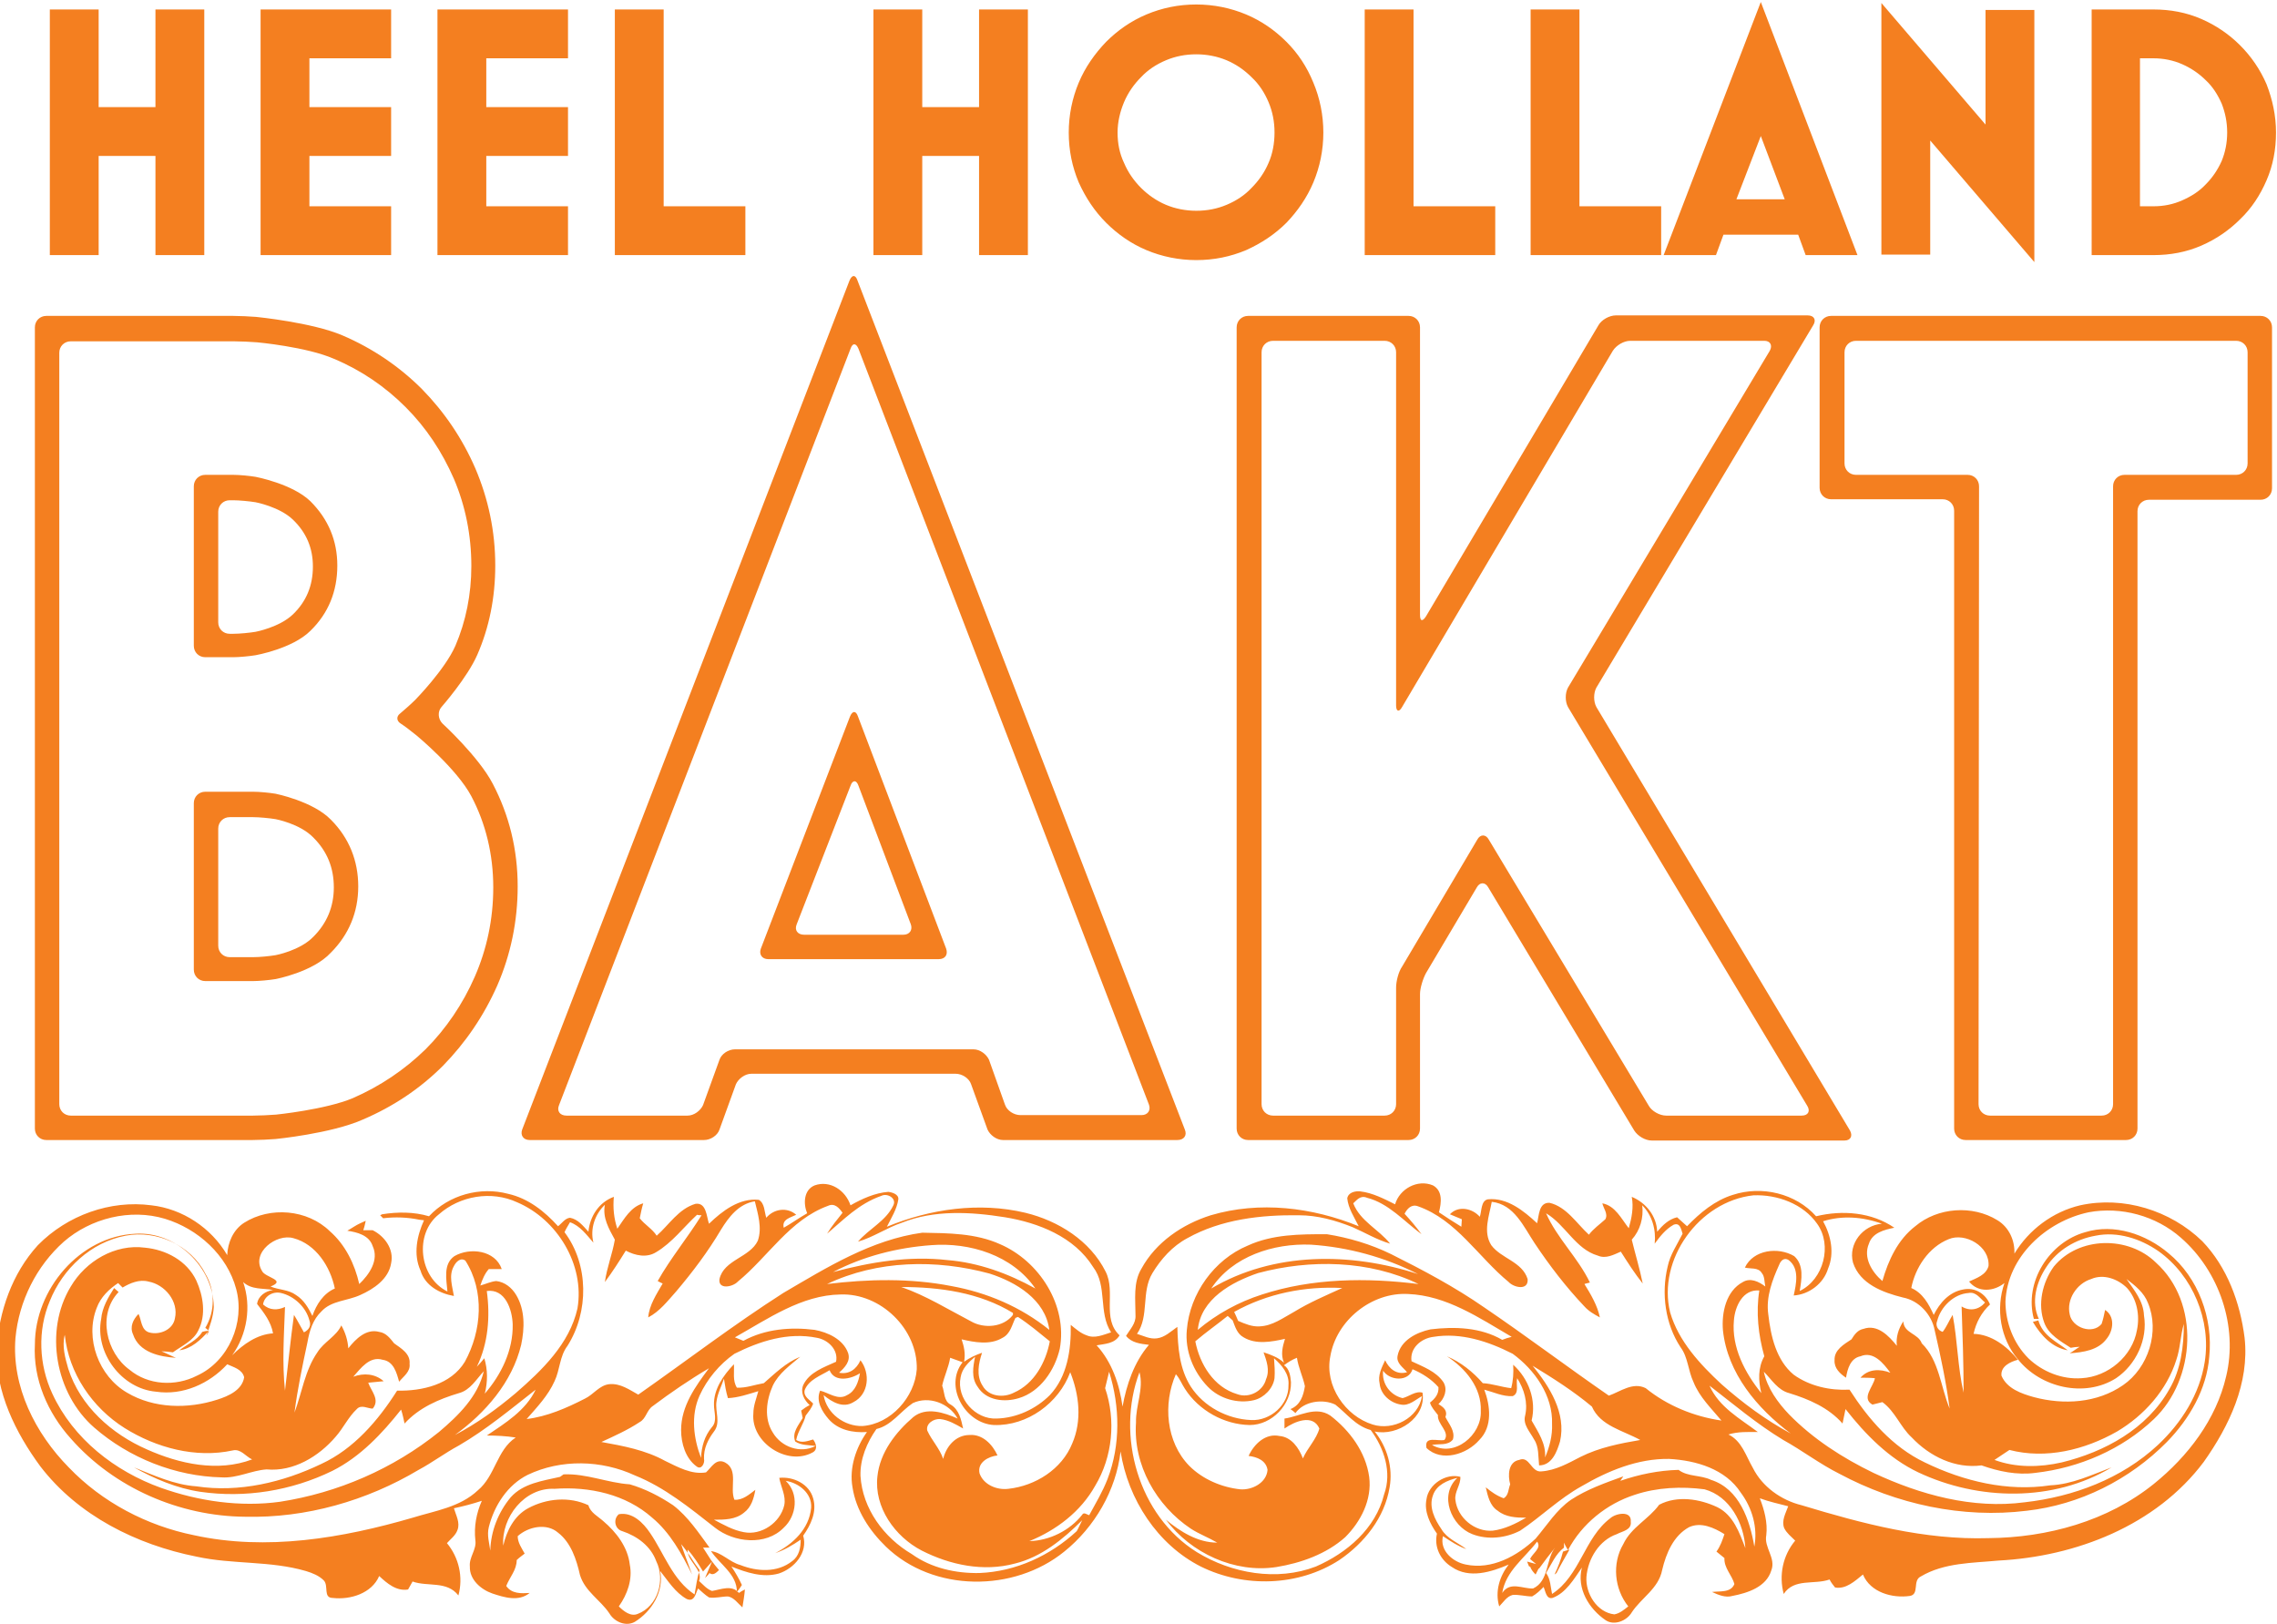 <?xml version="1.0" encoding="utf-8"?>
<!-- Generator: Adobe Illustrator 23.0.4, SVG Export Plug-In . SVG Version: 6.00 Build 0)  -->
<svg version="1.1" id="Layer_1" xmlns="http://www.w3.org/2000/svg" xmlns:xlink="http://www.w3.org/1999/xlink" x="0px" y="0px"
	 viewBox="0 0 457 326" style="enable-background:new 0 0 457 326;" xml:space="preserve">
<style type="text/css">
	.st0{fill-rule:evenodd;clip-rule:evenodd;fill:#F47F20;}
</style>
<g transform="">
	<path class="st0" d="M31.2,1.9h9.8v49.3h-9.8V31.3H19.8v19.9H10V1.9h9.8v19.6h11.4L31.2,1.9z M52.3,51.2V1.9h26.2v9.8H62.1v9.8
		h16.4v9.8H62.1v10.1h16.4v9.8H52.3z M87.8,51.2V1.9H114v9.8H97.6v9.8H114v9.8H97.6v10.1H114v9.8H87.8z M123.4,51.2V1.9h9.8v39.5
		h16.4v9.8H123.4z M196.5,51.2V31.3h-11.4v19.9h-9.8V1.9h9.8v19.6h11.4V1.9h9.8v49.3H196.5z M255.8,26.6c0-2.2-0.4-4.2-1.2-6.1
		c-0.8-1.9-1.9-3.6-3.4-5c-1.4-1.4-3.1-2.6-5-3.4c-1.9-0.8-4-1.2-6.1-1.2c-2.2,0-4.2,0.4-6.1,1.2c-1.9,0.8-3.6,1.9-5,3.4
		c-1.4,1.4-2.6,3.1-3.4,5s-1.3,4-1.3,6.1c0,2.2,0.4,4.2,1.3,6.1c0.8,1.9,2,3.6,3.4,5c1.4,1.4,3.1,2.6,5,3.4c1.9,0.8,4,1.2,6.1,1.2
		c2.2,0,4.2-0.4,6.1-1.2c1.9-0.8,3.6-1.9,5-3.4c1.4-1.4,2.6-3.1,3.4-5C255.4,30.9,255.8,28.8,255.8,26.6z M265.6,26.6
		c0,3.5-0.7,6.9-2,10c-1.3,3.1-3.2,5.8-5.4,8.1c-2.3,2.3-5,4.1-8.1,5.5c-3.1,1.3-6.4,2-10,2c-3.5,0-6.9-0.7-10-2
		c-3.1-1.3-5.8-3.2-8.1-5.5c-2.3-2.3-4.1-5-5.5-8.1c-1.3-3.1-2-6.4-2-10c0-3.5,0.7-6.9,2-10c1.3-3.1,3.2-5.8,5.5-8.2
		c2.3-2.3,5-4.2,8.1-5.5c3.1-1.3,6.4-2,10-2c3.5,0,6.9,0.7,10,2c3.1,1.3,5.8,3.2,8.1,5.5c2.3,2.3,4.1,5,5.4,8.2
		C264.9,19.7,265.6,23.1,265.6,26.6z M273.9,51.2V1.9h9.8v39.5h16.4v9.8H273.9z M307.2,51.2V1.9h9.8v39.5h16.4v9.8H307.2z
		 M353.4,27.3l-4.9,12.7h9.7L353.4,27.3z M362.4,51.2l-1.5-4.1h-15l-1.5,4.1h-10.5l19.5-50.8l19.4,50.8H362.4z M387.4,28.2v22.9
		h-9.8V0.6L398.5,25v-23h9.8v50.6L387.4,28.2z M447,26.6c0-2.1-0.4-4-1.1-5.8c-0.8-1.8-1.8-3.4-3.2-4.7c-1.3-1.3-2.9-2.4-4.7-3.2
		c-1.8-0.8-3.8-1.2-5.8-1.2h-2.7v29.7h2.7c2.1,0,4-0.4,5.8-1.2c1.8-0.8,3.4-1.8,4.7-3.2c1.3-1.3,2.4-2.9,3.2-4.7
		C446.6,30.6,447,28.7,447,26.6z M456.8,26.6c0,3.4-0.6,6.6-1.9,9.6c-1.3,3-3,5.6-5.3,7.8c-2.2,2.2-4.8,4-7.8,5.3
		c-3,1.3-6.2,1.9-9.6,1.9h-12.4V1.9h12.4c3.4,0,6.6,0.6,9.6,1.9c3,1.3,5.6,3.1,7.8,5.3c2.2,2.2,4,4.8,5.3,7.8
		C456.1,20,456.8,23.2,456.8,26.6L456.8,26.6z"/>
	<path class="st0" d="M43.8,124.9c0,1.3,1,2.3,2.3,2.3h0.7c1.3,0,3.3-0.2,4.5-0.4c0,0,4.8-0.9,7.5-3.5c2.7-2.6,4-5.8,4-9.6
		c0-3.7-1.3-6.8-4-9.4c-2.7-2.6-7.5-3.5-7.5-3.5c-1.2-0.2-3.3-0.4-4.5-0.4h-0.7c-1.3,0-2.3,1-2.3,2.3L43.8,124.9z M38.9,97.6
		c0-1.3,1-2.3,2.3-2.3h5.6c1.3,0,3.3,0.2,4.5,0.4c0,0,7.4,1.4,11,4.9c3.6,3.6,5.4,7.9,5.4,12.9c0,5.2-1.8,9.6-5.4,13.1
		c-3.6,3.6-11,4.9-11,4.9c-1.2,0.2-3.3,0.4-4.5,0.4h-5.6c-1.3,0-2.3-1-2.3-2.3V97.6z M43.8,189.8c0,1.3,1,2.3,2.3,2.3h4.7
		c1.3,0,3.3-0.2,4.5-0.4c0,0,4.9-0.9,7.6-3.7c2.7-2.7,4.1-6,4.1-9.9c0-3.9-1.3-7.2-4.1-10c-2.7-2.8-7.6-3.7-7.6-3.7
		c-1.2-0.2-3.3-0.4-4.5-0.4h-4.7c-1.3,0-2.3,1-2.3,2.3V189.8z M55.3,196.5c-1.2,0.2-3.3,0.4-4.5,0.4h-9.6c-1.3,0-2.3-1-2.3-2.3
		v-33.4c0-1.3,1-2.3,2.3-2.3h9.6c1.3,0,3.3,0.2,4.5,0.4c0,0,7.5,1.5,11.1,5.2c3.7,3.7,5.5,8.3,5.5,13.4c0,5.2-1.9,9.7-5.5,13.3
		C62.8,195.1,55.3,196.5,55.3,196.5z M11.9,221.6c0,1.3,1,2.3,2.3,2.3h36.6c1.3,0,3.3-0.1,4.6-0.2c0,0,9.9-1,15.4-3.3
		c5.5-2.4,10.4-5.7,14.6-9.8c4.1-4.1,7.5-9.1,9.9-14.6c2.4-5.5,3.7-11.5,3.7-17.9c0-6.6-1.5-12.8-4.4-18.3c-2.9-5.5-11-12.2-11-12.2
		c-1-0.8-2.4-1.9-3.2-2.4c-0.8-0.5-0.9-1.4-0.1-2c0.7-0.6,2.1-1.8,3-2.7c0,0,6-6.1,8.1-10.9c2.1-4.9,3.2-10.3,3.2-16
		c0-6.2-1.2-12.1-3.5-17.5c-2.4-5.5-5.6-10.3-9.7-14.4c-4.1-4.1-8.9-7.4-14.4-9.7c-5.5-2.4-15.4-3.3-15.4-3.3
		c-1.3-0.1-3.3-0.2-4.6-0.2H14.2c-1.3,0-2.3,1-2.3,2.3L11.9,221.6z M55.3,228.6c-1.3,0.1-3.3,0.2-4.6,0.2H9.3c-1.3,0-2.3-1-2.3-2.3
		V65.7c0-1.3,1-2.3,2.3-2.3h37.5c1.3,0,3.3,0.1,4.6,0.2c0,0,11.2,1.1,17.3,3.7c6.1,2.6,11.5,6.3,16,10.8c4.5,4.6,8.1,9.9,10.7,15.9
		c2.6,6.1,4,12.6,4,19.5c0,6.4-1.2,12.4-3.6,17.9c-2,4.6-7.2,10.5-7.2,10.5c-0.8,0.9-0.7,2.4,0.2,3.3c0,0,7.3,6.7,10.1,12.1
		c3.3,6.3,5,13.2,5,20.6c0,7-1.4,13.7-4.1,19.9c-2.7,6.1-6.4,11.5-10.9,16.1c-4.6,4.6-10,8.2-16.1,10.8
		C66.5,227.5,55.3,228.6,55.3,228.6L55.3,228.6z M159.9,185.5c-0.5,1.2,0.2,2.1,1.5,2.1h19.9c1.3,0,1.9-1,1.5-2.1l-10.5-27.8
		c-0.4-1.2-1.2-1.2-1.6,0L159.9,185.5z M189.9,190.4c0.4,1.2-0.2,2.1-1.5,2.1h-34.2c-1.3,0-1.9-1-1.5-2.1l17.9-46.6
		c0.5-1.2,1.2-1.2,1.6,0L189.9,190.4z M201.7,221.7c0.4,1.2,1.8,2.1,3.1,2.1h24.3c1.3,0,1.9-1,1.5-2.1L172.3,70
		c-0.5-1.2-1.2-1.2-1.6,0l-58.5,151.8c-0.5,1.2,0.2,2.1,1.5,2.1h24.3c1.3,0,2.6-1,3.1-2.1l3.3-9.1c0.4-1.2,1.8-2.1,3.1-2.1h47.9
		c1.3,0,2.6,1,3.1,2.1L201.7,221.7z M237.8,226.7c0.5,1.2-0.2,2.1-1.5,2.1h-35c-1.3,0-2.6-1-3.1-2.1l-3.3-9.1
		c-0.4-1.2-1.8-2.1-3.1-2.1h-41c-1.3,0-2.6,1-3.1,2.1l-3.3,9.1c-0.4,1.2-1.8,2.1-3.1,2.1h-35c-1.3,0-1.9-1-1.5-2.1l65.7-170.4
		c0.5-1.2,1.2-1.2,1.6,0L237.8,226.7z M330.9,221.9c0.6,1.1,2.2,2,3.5,2h27.2c1.3,0,1.8-0.9,1.1-2l-48-80c-0.6-1.1-0.6-2.8,0-3.9
		l40.5-67.6c0.6-1.1,0.1-2-1.1-2h-26.9c-1.3,0-2.8,0.9-3.5,2l-42.3,71.5c-0.6,1.1-1.2,0.9-1.2-0.3V70.7c0-1.3-1-2.3-2.3-2.3h-22.4
		c-1.3,0-2.3,1-2.3,2.3v150.9c0,1.3,1,2.3,2.3,2.3h22.4c1.3,0,2.3-1,2.3-2.3v-23.4c0-1.3,0.5-3.2,1.2-4.2l15.1-25.5
		c0.6-1.1,1.7-1.1,2.3,0L330.9,221.9z M371.3,226.9c0.6,1.1,0.1,2-1.1,2h-38.7c-1.3,0-2.8-0.9-3.5-2l-29.3-48.8
		c-0.6-1.1-1.7-1.1-2.3,0l-10.2,17.2c-0.6,1.1-1.2,3-1.2,4.2v27c0,1.3-1,2.3-2.3,2.3h-32.2c-1.3,0-2.3-1-2.3-2.3V65.7
		c0-1.3,1-2.3,2.3-2.3h32.2c1.3,0,2.3,1,2.3,2.3v57.7c0,1.3,0.5,1.4,1.2,0.3l34.6-58.4c0.6-1.1,2.2-2,3.5-2h38.5
		c1.3,0,1.8,0.9,1.1,2L320.4,138c-0.6,1.1-0.6,2.8,0,3.9L371.3,226.9z M397.1,221.6c0,1.3,1,2.3,2.3,2.3h22.4c1.3,0,2.3-1,2.3-2.3
		v-124c0-1.3,1-2.3,2.3-2.3h22.4c1.3,0,2.3-1,2.3-2.3V70.7c0-1.3-1-2.3-2.3-2.3h-76.3c-1.3,0-2.3,1-2.3,2.3V93c0,1.3,1,2.3,2.3,2.3
		h22.4c1.3,0,2.3,1,2.3,2.3L397.1,221.6z M429,226.5c0,1.3-1,2.3-2.3,2.3h-32.2c-1.3,0-2.3-1-2.3-2.3v-124c0-1.3-1-2.3-2.3-2.3
		h-22.4c-1.3,0-2.3-1-2.3-2.3V65.7c0-1.3,1-2.3,2.3-2.3h86.2c1.3,0,2.3,1,2.3,2.3V98c0,1.3-1,2.3-2.3,2.3h-22.4
		c-1.3,0-2.3,1-2.3,2.3L429,226.5z"/>
	<path class="st0" d="M308.8,314.8c-0.2,0.4-0.4,0.8-0.6,1.2c-0.5-0.5-0.9-1-1.1-1.6c-0.1,0-0.1,0-0.2,0c-0.1-0.2-0.3-0.7-0.4-1
		l1.8,0.5l-1.2-1c0.4-1.1,2.4-2.2,1.4-3.5c-2.5,3.3-6.3,5.9-7,10.3c1.6-2.4,4.1-0.8,6.2-0.9c3.2-1.5,2.5-5.7,4.4-8.2
		c-1.1,1.4-2.2,2.8-3.2,4.2C308.9,314.8,308.9,314.8,308.8,314.8L308.8,314.8z M41.9,267.1c-1.6,1.8-3.5,3.6-5.9,3.9
		c1.5-1.2,3.5-1.9,4.6-3.7C40.9,267.2,41.4,267.1,41.9,267.1c-0.3-0.3-0.5-0.5-0.7-0.6c2-3.3,2-7.6,0-10.9c-2.9-5.7-9.8-8.8-16-7.6
		c-6.9,1.3-12.6,6.6-15.2,13.1c-2.5,5.9-2.2,12.8,0.5,18.6c4.2,9.1,12.6,15.6,21.8,18.9c7.6,2.7,15.9,3.9,23.9,2.8
		c11.6-1.8,22.7-6.6,31.9-14c3.9-3.3,7.8-7.1,9-12.2c-1.5,1.6-2.7,3.8-5,4.4c-4,1.2-8,2.9-10.9,6.1c-0.2-0.9-0.4-1.9-0.7-2.8
		c-3.8,4.8-8.2,9.5-13.8,12.3c-8.2,4-17.5,5.5-26.5,4.2c-4.7-0.7-9.2-2.6-13.3-4.9c4,1.6,8.1,3.5,12.5,3.8
		c8.6,1.3,17.4-0.8,25.1-4.5c6.5-3,11.4-8.7,15.2-14.7c5,0.1,10.8-1.2,13.6-5.8c3.4-6.2,4-14.2,0.1-20.3c-1-0.7-1.9,0.3-2.3,1.1
		c-1.1,1.9-0.3,4.1,0,6c-2.9-0.5-5.8-2.1-6.7-5.1c-1.5-3.3-0.7-7,0.7-10.1l-0.9-0.1c-2.4-0.5-4.9-0.6-7.3-0.3
		c-0.2-0.2-0.5-0.5-0.6-0.6l0.4-0.2c3.1-0.5,6.4-0.5,9.4,0.4c4-4.3,10.3-6,15.9-4.5c4,0.9,7.3,3.5,10,6.5c0.8-0.6,1.4-1.6,2.4-1.7
		c1.6,0.3,2.6,1.6,3.7,2.8c0.3-3.1,2.1-5.9,5.1-7c-0.2,2.2,0,4.3,0.7,6.4c1.4-2,2.7-4.4,5.2-5.1c-0.3,1-0.5,2-0.7,3
		c1,1.3,2.5,2.1,3.4,3.5c2.5-2.2,4.4-5.4,7.8-6.4c2.2-0.3,2.2,2.6,2.7,4c2.7-2.6,6.1-5.2,10-4.8c1.2,0.7,1.1,2.4,1.5,3.6
		c1.5-1.8,4.2-2.2,6-0.6c-1.2,0.6-2.9,0.9-2.5,2.6c1.6-0.9,3.1-2,4.7-2.9c-0.8-1.9-0.7-4.7,1.5-5.6c3.1-1.1,6.2,1,7.2,4
		c2.3-1.3,4.9-2.5,7.6-2.7c0.8,0.1,2.1,0.5,2,1.5c-0.3,2-1.4,3.7-2.3,5.5c8.7-3.6,18.6-5,27.8-2.8c6.6,1.6,13,5.6,16.1,11.8
		c2.1,4.1-0.8,9.4,2.8,12.8c-1,1.7-3,1.7-4.6,2c3.1,3.4,4.6,7.9,5.2,12.3c0.8-4.4,2.3-8.9,5.3-12.4c-1.7-0.2-3.5-0.4-4.6-1.8
		c0.8-1.3,2-2.5,1.9-4.1c0-3.2-0.5-6.6,1.2-9.4c2.9-5.3,8.2-8.9,13.9-10.7c9.8-2.9,20.4-1.6,29.7,2.2c-0.9-1.8-2.1-3.6-2.3-5.6
		c0.2-1.2,1.6-1.5,2.6-1.4c2.5,0.3,4.8,1.5,7,2.6c0.9-3.1,4.5-5.1,7.6-3.8c2,1.1,1.7,3.5,1.2,5.4c1.5,1,3,2,4.5,2.9
		c0-0.4,0.1-1.1,0.1-1.5c-0.8-0.3-1.6-0.7-2.4-1c1.7-1.8,4.5-1.2,6,0.5c0.4-1.1,0.2-3.2,1.6-3.5c3.9-0.4,7.2,2.3,9.9,4.8
		c0.4-1.5,0.3-4.2,2.5-4.1c3.4,0.8,5.4,4.1,7.9,6.4c0.9-1.2,2.2-2.1,3.3-3.1c0.6-1.1-0.4-2.2-0.6-3.2c2.6,0.5,3.8,3.1,5.3,5
		c0.6-2.1,1-4.2,0.6-6.3c2.9,1.2,5,3.9,5.1,7c1.1-1.3,2.3-2.5,4-2.9c0.7,0.6,1.3,1.2,2,1.8c2.6-2.7,5.6-5.2,9.2-6.3
		c5.8-1.9,12.6-0.3,16.7,4.3c5.3-1.3,11.2-0.8,15.7,2.3c-2,0.4-4.4,1-5.1,3.2c-1.2,2.8,0.6,5.7,2.7,7.5c1.2-4.2,3.1-8.3,6.6-11
		c4.5-3.8,11.5-4.3,16.5-1.2c2.3,1.4,3.5,4,3.4,6.7c2.9-4.8,7.7-8.4,13.2-9.7c8.7-1.9,18.1,1,24.5,7.2c5,5.2,7.6,12.3,8.5,19.4
		c1,9.1-3.1,17.7-8.2,24.9c-9.6,12.8-25.7,19-41.2,19.8c-5.2,0.5-10.9,0.4-15.6,3.2c-1.7,0.8-0.2,3.6-2.2,3.9
		c-3.5,0.5-7.9-0.7-9.4-4.3c-1.6,1.3-3.4,3-5.6,2.6c-0.4-0.5-0.8-1-1.1-1.6c-3.1,1.1-7.1-0.3-9.2,2.9c-1-3.7-0.2-7.7,2.3-10.7
		c-0.8-0.8-1.7-1.5-2.2-2.5c-0.6-1.5,0.3-3,0.8-4.4c-1.9-0.5-3.8-0.9-5.7-1.6c0.9,2.3,1.6,4.9,1.3,7.4c-0.5,2.5,2,4.6,1,7.1
		c-1,3.3-4.7,4.5-7.8,5.1c-1.4,0.4-2.8-0.2-4.1-0.8c1.6-0.2,3.8,0.2,4.5-1.6c-0.5-1.8-2.1-3.2-2-5.2c-0.5-0.4-1-0.8-1.6-1.3
		c0.8-1.1,1.2-2.3,1.6-3.5c-2.1-1.3-4.7-2.5-7.1-1.4c-3.1,1.7-4.6,5.2-5.4,8.6c-0.7,3.7-4.2,5.6-6.1,8.5c-1,1.7-3.5,2.7-5.2,1.6
		c-3.4-2.3-5.9-6.4-4.8-10.6c-1.6,2.3-3.2,5.1-5.9,6.1c-1.3,0.3-1.4-1.4-1.8-2.2c-0.7,0.7-1.4,1.4-2.3,1.9c-1.3,0-2.6-0.4-3.9-0.3
		c-1.2,0.3-1.9,1.5-2.7,2.3c-0.9-3,0.1-6.1,1.9-8.4c-3.5,1.5-7.9,2.9-11.4,0.5c-2.3-1.4-3.6-4-3-6.7c-1.4-2-2.6-4.4-2.1-6.9
		c0.4-3,3.9-5.3,6.8-4.5c0.1,1.6-1.2,3-1,4.6c0.4,3.6,3.9,6.5,7.5,6.2c2.4-0.3,4.6-1.4,6.7-2.6c-2,0-4.1-0.1-5.7-1.4
		c-1.6-1-2-3-2.4-4.7c1.1,0.9,2.2,1.7,3.6,2.2c1-0.6,0.9-1.8,1.3-2.8c-0.5-1.8-0.4-4.5,1.8-4.9c2.1-0.9,2.4,2.6,4.5,2.3
		c2.8-0.2,5.3-1.6,7.8-2.9c3.8-1.9,7.9-2.7,12-3.4c-3.4-1.9-8-2.8-9.7-6.7c-3.7-3.1-7.8-5.7-11.9-8.2c3.4,4.2,6.8,9.5,5.5,15.2
		c-0.6,2-1.6,4.8-4.2,4.8c-0.2-1.8,0-3.7-1-5.2c-0.8-1.5-2.3-3-1.8-4.8c0.6-2.6-0.2-5.3-1.6-7.5c-0.3,1.2,0.5,3-0.9,3.6
		c-2,0.1-3.8-0.8-5.7-1.3c1.2,3.2,1.7,7.4-1,10.1c-2.5,2.9-7.6,4.5-10.6,1.6c-0.5-2.5,2.2-1.3,3.6-1.6c1.2-1.6-1.5-3.2-1.3-5
		c-0.6-0.8-1.3-1.5-1.6-2.5c1-0.8,1.8-1.7,1.7-3.1c-1.4-1.6-3.3-2.8-5.2-3.6c-0.8,2.6-4.6,2.3-5.9,0.3c-0.3,2.6,1.4,4.9,3.9,5.5
		c1.3-0.3,2.6-1.5,4-1.1c0.8,5-5,8.8-9.6,7.8c2.5,3.1,3.7,7.2,3,11.2c-1,6.1-5.1,11.2-10.1,14.6c-8.2,5.3-19.1,5.6-27.8,1.3
		c-8.7-4.4-14.6-13.5-16.1-23.1c-0.9,7.8-5.2,15.2-11.3,20.1c-10.1,8.2-26.3,8.2-35.8-1c-3.3-3.2-6-7.3-6.7-11.9
		c-0.7-3.9,0.7-8,2.9-11.1c-2.8,0.2-5.8-0.4-7.7-2.6c-1.3-1.5-2.6-3.6-1.7-5.7c1.7,0.4,3.6,2,5.4,0.9c1.7-0.8,2.3-2.7,2.6-4.4
		c-1.8,1.2-5.1,1.9-6.1-0.6c-1.8,1.1-4.2,1.9-5,4c-0.3,1.3,1,1.9,1.7,2.7c-0.3,0.9-0.9,1.6-1.5,2.4c-0.4,1.7-1.6,3.2-1.9,4.9
		c1.1,0.7,2.3,0.2,3.4-0.1c0.6,0.8,1,2-0.1,2.6c-5.1,2.8-12.4-2-11.9-7.8c0-1.6,0.6-3,1-4.5c-2,0.6-4,1.3-6.1,1.4
		c-0.4-1.3-0.6-2.6-0.8-3.9c-0.5,1.5-1.3,3-1.5,4.6c-0.3,2,0.9,4.2-0.5,6c-1.2,1.6-2.1,3.4-2,5.5c0.2,0.8-0.5,2.3-1.5,1.5
		c-2.2-1.6-3.1-4.6-3.1-7.3c0-4.8,2.9-8.8,5.6-12.4c-3.9,2.3-7.7,4.9-11.3,7.6c-1.2,0.8-1.3,2.5-2.6,3.2c-2.4,1.6-5.1,2.8-7.7,4
		c4.4,0.8,8.8,1.6,12.8,3.8c2.5,1.2,5.3,2.8,8.2,2.3c1.1-1,2-2.9,3.8-2c2.8,1.5,0.9,5.1,1.9,7.5c1.7,0.1,3-1.1,4.2-2
		c-0.3,1.7-0.8,3.5-2.3,4.6c-1.7,1.4-3.9,1.4-6,1.4c1.9,1,3.8,2.1,6,2.5c3.5,0.7,7.3-1.9,8.1-5.4c0.4-1.9-0.7-3.7-1-5.5
		c2.8-0.3,6,1.2,6.8,4.1c0.8,2.7-0.5,5.4-2,7.5c1,3.4-1.8,6.6-4.9,7.6c-3.2,0.9-6.5-0.2-9.5-1.4c0.8,1.2,1.5,2.4,2.1,3.7
		c-0.3,0.5-0.6,0.9-1,1.4c0-3.6-3.4-5.5-5.2-8.2c2.2,0.3,3.7,2.2,5.9,2.8c3.3,1.3,7.4,1.6,10.4-0.8c1.4-1,1.7-2.7,1.7-4.3
		c-1.6,1.1-3.3,2.1-5.1,2.7c3.5-1.8,6.8-4.8,7.2-9.1c0.2-2.9-2.5-5-5.1-5.4c2.7,2.6,2.2,7-0.4,9.4c-3.6,3.7-10,3-13.8,0
		c-5.1-4-10.1-8.1-16.1-10.5c-6.7-3.1-14.8-3.3-21.5-0.1c-4,2-6.7,6.1-7.8,10.5c-0.4,1.6,0.1,3.2,0.3,4.7c0.1-3.9,1.6-7.7,4.1-10.7
		c2.5-2.8,6.4-3.3,9.9-4.1c0.2-0.1,0.5-0.4,0.7-0.5c4.6-0.2,8.8,1.7,13.3,2c3.1,0.9,6,2.4,8.7,4.2c3,2.3,5.1,5.5,7.3,8.5l-1.3,0
		c0.5,0.8,1.1,1.7,1.6,2.5c0.5,0.7,1.1,1.4,1.6,2c-0.5,0.5-1.2,1.2-1.9,0.6c-0.2,0.3-0.7,0.8-0.9,1l1.4-3.3l-1.8,2
		c-0.9-1.5-1.9-3.1-3.1-4.4c-0.2,2.2,3.2,4.1,2.3,6.3c0.8,0.7,1.5,1.6,2.6,2c1.8-0.3,4-1.3,5.4,0.4c0.4-0.3,0.8-0.5,1.2-0.7
		c-0.1,1.2-0.3,2.4-0.5,3.6c-0.9-0.8-1.7-2-2.9-2.2c-1.3,0-2.5,0.4-3.8,0.2c-0.8-0.5-1.5-1.2-2.2-1.8c-0.5,1-0.7,2.8-2.3,2.1
		c-2.3-1.3-3.7-3.6-5.3-5.6c0.8,4.1-1.7,8.1-5.1,10.2c-1.8,1-4.1,0-5.1-1.7c-1.8-2.7-4.9-4.4-5.9-7.7c-0.7-3.1-1.8-6.5-4.4-8.5
		c-2.3-2-6-1.2-8.1,0.7c0,1.3,0.8,2.4,1.4,3.5c-0.5,0.4-1.1,0.8-1.6,1.3c0,2-1.4,3.4-2.1,5.2c1.1,1.6,3,1.5,4.7,1.4
		c-2.2,1.8-5.1,0.9-7.5,0.1c-2.3-0.8-4.6-2.8-4.5-5.4c-0.2-1.9,1.4-3.4,1.1-5.3c-0.3-2.7,0.2-5.4,1.3-7.9c-1.8,0.6-3.7,1.1-5.6,1.5
		c0.4,1.4,1.3,2.9,0.7,4.4c-0.4,1.1-1.4,1.8-2.1,2.6c2.4,2.9,3.3,6.8,2.3,10.5c-2.3-3-6.2-1.7-9.2-2.8c-0.3,0.5-0.6,1.1-0.9,1.6
		c-2.3,0.4-4.2-1.2-5.8-2.7c-1.5,3.5-5.8,4.8-9.3,4.4c-2,0-0.8-2.4-1.8-3.5c-1-1-2.3-1.5-3.6-1.9c-7.2-2.1-14.7-1.3-22-2.9
		c-12-2.4-23.7-8.2-31.3-18.1c-5-6.8-9-14.9-8.8-23.5c0.5-7.6,3.1-15.2,8.3-20.9c5.9-6,14.5-9.1,22.8-8c6.2,0.7,12,4.5,15.2,10
		c0.1-2.5,1.2-5.1,3.4-6.5c5.2-3.3,12.7-2.7,17.2,1.7c3.1,2.7,5,6.6,5.9,10.6c2-1.9,4-4.8,2.7-7.6c-0.7-2.2-3.1-2.8-5.1-3.1
		c0.9-0.5,1.7-1.1,2.6-1.5l1.1-0.5c-0.1,0.5-0.3,1.4-0.5,1.9c0.5,0,1.4,0,1.9,0c2.4,1.2,4.3,3.8,3.7,6.6c-0.5,3.2-3.5,5.2-6.2,6.4
		c-2.6,1.2-5.8,1.1-7.8,3.3c-1.7,1.6-2.4,3.9-2.8,6.2c-1,4.7-2,9.4-2.6,14.1c1.5-4,2.1-8.5,4.6-12.1c1.3-2.1,3.8-3.2,4.8-5.4
		c0.8,1.4,1.3,3,1.4,4.6c1.5-1.9,3.6-4,6.2-3.3c1.4,0.2,2.2,1.3,3,2.3c1.4,1,3.3,2.1,3.1,4.1c0.2,1.6-1.2,2.5-2.1,3.6
		c-0.5-1.8-1.1-4.1-3.3-4.4c-2.6-0.8-4.4,1.7-5.9,3.4c2.1-0.8,4.4-0.6,6.1,0.9c-1,0.1-2,0.2-3.1,0.3c0.6,1.7,2.4,3.4,0.9,5.2
		c-1,0-2.3-0.9-3.2,0.1c-1.7,1.6-2.7,3.8-4.2,5.5c-3.4,4-8.5,7.1-13.9,6.6c-3,0.2-5.9,1.8-9,1.6c-9.3-0.2-18.6-3.9-25.6-10
		c-7.8-6.8-10.1-19.4-4.7-28.3c3-5.1,8.9-8.6,14.9-7.8c4.2,0.4,8.4,2.6,10.3,6.6c1.4,3.1,2,6.9,0.4,10c-1,2.1-3.3,3.1-5.1,4.4
		c-0.6-0.1-1.7-0.2-2.3-0.2c1,0.4,1.9,0.9,2.9,1.3c-3.3-0.2-7.4-1.1-8.6-4.7c-0.7-1.5,0-3,1.1-4.1c0.6,1.2,0.5,3.2,2.1,3.7
		c2.1,0.6,4.8-0.5,5.2-2.8c0.8-3.4-2-6.8-5.3-7.4c-1.8-0.5-3.7,0.3-5.2,1.2c-0.3-0.3-0.6-0.6-0.9-0.9c-1.8,1.2-3.5,2.8-4.3,5
		c-2.4,6.1,0.4,13.7,6.1,17c5.4,3.2,12.2,3.3,18.1,1.4c2.2-0.7,5-1.9,5.4-4.5c-0.4-1.6-2.1-2-3.4-2.6c-3.6,3.9-8.9,6.3-14.3,5.5
		c-6.9-0.6-12.3-7.8-11-14.6c0.2-2.3,1.4-4.3,2.6-6.2c0.3,0.3,0.6,0.5,0.9,0.8c-4.3,4.5-2.5,12.2,2.2,15.6c3.7,3.1,9.2,3.4,13.5,1.2
		c6.4-2.9,9.7-10.7,7.9-17.4c-1.8-6.8-7.7-12.1-14.3-14.1c-7-2.1-14.9-0.1-20.3,4.6c-5.5,4.9-9,11.9-9.7,19.3
		c-0.8,9.8,4,19.2,10.7,26c6.7,7,15.7,11.7,25.1,13.6c14.6,3.2,29.8,0.6,43.9-3.5c4.5-1.4,9.5-2.1,13.1-5.5
		c3.5-2.9,3.8-8.1,7.6-10.6c-1.9-0.3-3.9-0.4-5.8-0.4c3.7-2.5,7.8-5,9.8-9.2c-5,3.9-9.9,8-15.4,11.2c-2.8,1.5-5.3,3.4-8.1,4.9
		c-10.4,6.2-22.6,9.7-34.8,9.4c-13.2-0.1-26.3-5.8-35-15.7c-4.6-5.1-7.6-11.9-7.2-18.9c0-11,9-21.7,20.2-22.2
		c8.1-0.5,15.6,6.6,15.7,14.7c-0.1,2-0.8,3.9-1.5,5.8C42,267.2,41.9,267.2,41.9,267.1L41.9,267.1z M328.1,300
		c-5.6,1.8-10.6,5.8-13.4,11.1c-0.3-0.5-0.6-1-0.8-1.5l0,1c-1.7,1.3-2.5,3.3-3.6,5.1c0.9,1.2,0.9,2.8,1.2,4.2
		c5.6-3.6,6.5-11.3,11.7-15.2c1.1-1,4.3-1.6,4.1,0.7c0.2,1.7-1.7,1.9-2.8,2.5c-3.5,1.2-5.8,4.9-6.1,8.6c-0.2,3.3,2.1,7.1,5.6,7.5
		c1.1-0.2,1.9-0.9,2.8-1.6c-2.8-3.5-3.3-8.6-1-12.5c1.6-3.4,5.1-5,7.2-7.9c3.6-1.9,8.1-1.2,11.7,0.5c3.2,1.6,4.4,5.1,5.6,8.2
		c-0.3-5-3.1-10.4-8.2-11.8C337.5,298.3,332.6,298.5,328.1,300L328.1,300z M101,310.2c0.7-3,2.2-6,5-7.5c3.7-2,8.3-2.4,12.1-0.6
		c0.4,1.5,1.9,2.2,3,3.2c2.6,2.2,4.9,5.2,5.3,8.7c0.6,3-0.5,6-2.2,8.4c1,1,2.4,2.1,3.8,1.5c4-1.5,5.6-6.8,3.7-10.6
		c-1.1-3-3.8-5-6.8-6c-1.5-0.4-1.9-2.4-0.7-3.4c2.7-0.5,4.9,1.7,6.3,3.8c2.8,4.1,4.5,9.4,8.9,12.3c0.3-1.6,0.5-3.3,1-4.9
		c-1.3-1.7-2.3-3.6-3.7-5.2c0.7,2.1,1.5,4.1,2.2,6.1c-2.1-4.2-4.4-8.4-8-11.4c-5.3-4.7-12.6-6.3-19.6-5.8
		C105.3,298.5,100.6,304.5,101,310.2L101,310.2z M317.4,298.3c-4.5,2.5-8.1,6.1-12.3,8.9c-2.9,1.5-6.5,1.9-9.6,0.7
		c-4.2-1.6-6.8-7.8-3-11.3c-2,0.5-4.2,1.4-4.9,3.5c-0.9,2.4,0.4,4.9,1.7,6.8c1.1,1.9,3.3,2.7,5,4c-1.7-0.6-3.2-1.6-4.7-2.6
		c-0.7,2.9,2,5.2,4.6,5.7c5.2,1.1,10.3-1.7,14-5.2c2.3-2.7,4.2-5.8,7.1-7.8c3.2-2.1,6.9-3.4,10.5-4.7l-0.6,0.9
		c3.8-1.3,7.7-2.1,11.7-2.2c1.8,1.4,4.4,1,6.5,2c5.7,1.8,7.8,8.1,8.7,13.4c0.7-3.8-0.4-7.7-2.7-10.8c-3.1-4.8-9-6.5-14.4-6.8
		C328.7,292.7,322.7,295.2,317.4,298.3L317.4,298.3z M183.2,281.6c-2.5,1.7-4.3,4.5-7.3,5.2c-1.9,2.7-3.3,6-3.2,9.4
		c0.4,6.6,4.7,12.4,10.3,15.7c3.9,2.8,8.8,3.9,13.6,3.8c7.3-0.3,14.2-3.5,19.5-8.4c0.3-0.5,0.8-1.6,1.1-2.2
		c-3.8,3.8-8.2,7.4-13.5,8.7c-6.3,1.7-13,0.3-18.7-2.6c-5.4-2.8-9.6-8.7-8.9-14.9c0.5-4.8,3.7-8.9,7.2-11.9c2.6-2.1,6.2-0.9,8.9,0.3
		C190.5,281.6,186.4,280.1,183.2,281.6L183.2,281.6z M222.6,275.3c-0.3,1.1-0.5,2.2-0.8,3.3c2.2,6.4,1.5,13.8-2,19.6
		c-2.9,5.2-7.8,8.9-13.2,11.1c4-0.1,8.1-2.1,10.6-5.3c0.3-0.6,1,0,1.4,0.1c1.3-2.4,2.7-4.7,3.7-7.3
		C224.9,290,224.8,282.3,222.6,275.3z M190.7,272.5c-0.3,1.9-1.2,3.7-1.6,5.6c0.5,1.3,0.3,3.1,1.7,3.8c1.7,1,2.1,3,2.5,4.8
		c-1.4-0.8-2.9-1.7-4.6-1.9c-1.3-0.1-2.9,0.9-2.6,2.3c0.9,2,2.5,3.6,3.2,5.7c0.6-2.5,2.5-4.8,5.3-4.8c2.6-0.2,4.6,1.9,5.6,4.1
		c-1.8,0.2-4.1,1.4-3.6,3.6c0.8,2.3,3.5,3.4,5.8,3.1c5.4-0.6,10.7-3.9,12.8-9.1c2-4.6,1.4-9.8-0.4-14.3c-2.3,6.2-8.6,10.8-15.3,10.6
		c-5.8-0.3-10.1-7.8-6.3-12.6C192.4,273.1,191.5,272.8,190.7,272.5L190.7,272.5z M257.7,274c1.1,0.7,1.3,2.2,1.4,3.4
		c0.1,4.5-3.8,8.6-8.3,8.6c-5.1-0.1-10.2-2.9-13-7.3c-0.6-0.9-1-2-1.8-2.9c-2.6,5.9-2,13.6,2.7,18.4c2.7,2.7,6.5,4.3,10.2,4.7
		c2.4,0.2,5.3-1.3,5.5-3.9c-0.3-1.9-2.1-2.6-3.8-2.8c1.1-2.4,3.4-4.6,6.2-4c2.4,0.2,3.9,2.4,4.7,4.5c0.9-2.1,2.7-3.8,3.3-6
		c-1.3-3-5-1.4-7,0c0-0.5,0-1.5,0-2c3-0.4,6.2-2.6,9.2-0.6c3.9,3,7.1,7.3,7.8,12.3c0.6,4.6-1.7,9-4.8,12.1c-3.8,3.4-8.9,5.2-13.8,6
		c-8.4,1.3-17.2-2.8-22.2-9.5c2.9,2.4,6.4,4.6,10.3,4.6c-1.7-1-3.6-1.7-5.3-2.8c-6.9-4.6-11.6-12.8-11-21.3
		c-0.1-3.4,1.6-6.7,0.7-10.1c-4.8,12.7-0.2,28.8,11.5,36.1c7,4.3,16.1,5.9,23.9,2.9c6.2-2.7,12-7.6,13.7-14.5
		c1.6-4.4,0-9.3-2.7-12.9c-3-0.8-4.8-3.3-7.1-5.1c-2.5-1.2-6.3-0.7-8,1.7c-0.3-0.3-0.6-0.5-1-0.8c2-0.8,2.6-2.7,2.9-4.6
		c-0.4-1.9-1.3-3.7-1.6-5.7C259.3,272.9,258.5,273.4,257.7,274L257.7,274z M283.3,273.2c2.3,1.1,4.9,2,6.4,4.2
		c0.9,1.5,0.2,3.3-1,4.4c1,0.6,1.9,1.3,1.4,2.6c0.7,1.4,2,2.8,1.5,4.5c-1,1.3-2.8,0.8-4.2,1.1c4.5,2.6,10-2,9.8-6.8
		c0.2-4.7-3.1-8.6-6.8-11c2.8,1.2,5.2,3.1,7.2,5.4c1.9,0.1,3.8,0.8,5.7,1c0.4-1.5,0.5-3.1,0.4-4.7c3.1,2.8,4.7,7.1,3.7,11.2
		c1.3,2.3,2.9,4.6,2.7,7.4c0.9-2.1,1.5-4.4,1.4-6.7c0.2-5.7-3.5-10.9-7.9-14.1c-4.9-2.5-10.4-4.3-15.9-3.4
		C285.2,268.6,282.9,270.6,283.3,273.2L283.3,273.2z M147.4,271.7c-3,2.1-5.5,5.1-7,8.4c-1.8,4-1.2,8.6,0.3,12.5
		c0.1-2.3,0.7-4.4,2.2-6.2c1.1-1.2,0.4-3,0.4-4.4c-0.1-3.2,1.9-6,4-8.2c0.1,1.6-0.3,3.3,0.6,4.7c1.8,0.1,3.6-0.6,5.4-0.9
		c2.3-2,4.4-4.1,7.3-5.3c-2,1.7-4.3,3.3-5.5,5.8c-1.3,2.9-1.8,6.6,0,9.4c1.7,2.9,5.5,4.3,8.6,2.7c-1.4-0.2-2.9-0.1-4.1-0.9
		c-0.7-1.8,0.7-3.3,1.5-4.7c-0.1-0.4-0.2-1.1-0.3-1.5c0.5-0.4,1.1-0.8,1.7-1.1c-1.1-1-1.9-2.5-1.3-4c1.2-2.6,4.2-3.6,6.6-4.7
		c0.5-2.4-1.6-4.4-3.8-4.8C158.1,267.3,152.4,269.2,147.4,271.7L147.4,271.7z M13.7,274.7c2.4,7.5,8.7,13.1,15.8,16.2
		c6.5,2.9,14.2,4.6,21.1,2c-1.3-0.6-2.3-2.2-3.9-1.8c-7.4,1.6-15.3-0.5-21.7-4.5c-6.5-4.1-11.2-11-12-18.7
		C12.4,270.2,13.1,272.6,13.7,274.7z M436.8,272.9c-1.9,6.1-6.5,11.2-11.9,14.4c-6.5,3.7-14.3,5.6-21.6,3.7c-1,0.7-2,1.3-3,2
		c4.3,1.6,9.1,1.5,13.5,0.5c8.6-2.1,17.1-6.7,21.6-14.7c2.3-3.9,2.9-8.6,2.9-13.1C437.6,268.1,437.6,270.6,436.8,272.9z
		 M246.4,264.1c-2.1,1.7-4.4,3.3-6.5,5.1c0.9,4.6,3.7,9.2,8.4,10.6c2.4,0.9,5.2-0.6,5.8-3c0.8-1.8,0.1-3.7-0.5-5.4
		c1.5,0.5,2.9,1,4.1,2.1c-0.7-1.6-0.3-3.2,0.2-4.8c-2.7,0.6-5.8,1.2-8.3-0.3c-1.3-0.7-1.7-2.1-2.2-3.4
		C247.1,264.7,246.7,264.4,246.4,264.1L246.4,264.1z M203.8,264.5c-0.7,1.4-1,3.2-2.6,4c-2.5,1.5-5.6,0.9-8.2,0.3
		c0.5,1.5,0.8,2.9,0.5,4.5c1.1-0.8,2.4-1.4,3.6-1.8c-0.7,2.1-1.2,4.6,0.1,6.6c1.2,2.2,4.2,2.5,6.3,1.4c4.1-1.8,6.4-6.1,7.2-10.3
		c-2.1-1.7-4.1-3.4-6.4-4.9C204.4,264.3,204,264.4,203.8,264.5L203.8,264.5z M388.8,265.1c-0.4,0.9,0.1,1.9,1.1,2.2
		c0.8-1,1.3-2.3,2-3.4c1,5.2,1,10.5,2.2,15.6c0-5.8-0.2-11.5-0.4-17.3c1.6,1,3.5,0.7,4.7-0.8c-1-0.8-1.8-2.2-3.3-1.9
		C392.1,259.7,389.5,262.3,388.8,265.1L388.8,265.1z M267,272.2c-1.2,5.9,3,12,8.5,13.7c4.1,1.3,9.2-1.3,9.9-5.7
		c-1.3,0.7-2.6,2-4.2,1.7c-2.1-0.3-4.1-2-4.3-4.2c-0.4-1.7,0.4-3.2,1.1-4.7c0.8,1.7,2.3,3,4.4,2.4c-0.8-1-2.2-1.8-1.9-3.3
		c0.6-3.1,3.8-4.7,6.6-5.3c4.9-0.6,10.1-0.4,14.4,2.1c0.5-0.2,1.4-0.5,1.9-0.6c-6.5-3.8-13.1-8.3-20.8-8.6
		C275.3,259.3,268.2,265,267,272.2L267,272.2z M147.5,268.4c0.4,0.2,1.3,0.5,1.7,0.7c4.4-2.4,9.5-2.8,14.3-2.2
		c2.7,0.5,5.7,1.9,6.7,4.6c0.6,1.7-0.7,3-1.8,4c2,0.4,3.5-0.7,4.3-2.5c2,2.6,1.7,6.8-1.4,8.4c-2.1,1.3-4.3,0-6-1.4
		c0.6,3.7,4.2,6.3,7.8,6.2c5.7-0.4,10.5-5.8,10.9-11.4c0.2-8.1-7.3-15.3-15.3-15C160.9,259.9,154.1,264.7,147.5,268.4L147.5,268.4z
		 M52.8,261.8c1.3,1.2,2.9,1.2,4.4,0.5c-0.2,5.6-0.6,11.2,0,16.8c0.6-5.1,1.1-10.1,1.8-15.2c0.7,1.1,1.3,2.3,2,3.5
		c1-0.5,1.5-1.3,1.1-2.4c-0.7-2.7-3.1-4.9-5.7-5.5C54.7,259.1,53,260.2,52.8,261.8L52.8,261.8z M348,265c-0.5,5.4,2.2,10.5,5.5,14.6
		c-0.6-2.5-0.7-5.1,0.6-7.4c-1.2-4.3-1.7-8.8-1-13.2C349.8,258.7,348.2,262.2,348,265L348,265z M97.7,259.1c0.7,5.1,0.3,10.5-2,15.2
		c0.4-0.4,1.2-1.3,1.5-1.7c0.7,2.3,0.7,4.7,0.1,7.1c3.3-3.8,5.7-8.7,5.6-13.9C102.8,262.8,101.4,258.6,97.7,259.1z M247.7,263.3
		c0.2,0.4,0.6,1.3,0.8,1.8c1.4,0.6,2.8,1.2,4.3,1.1c2.6-0.1,4.7-1.7,6.9-2.9c3.1-1.9,6.4-3.3,9.7-4.8
		C261.9,258.1,254.3,259.6,247.7,263.3L247.7,263.3z M180.9,258.3c4.9,1.7,9.4,4.5,14,6.9c2.6,1.5,6.5,1.2,8.4-1.3l0-0.4
		C196.6,259.4,188.6,258.3,180.9,258.3L180.9,258.3z M48.8,257.3c1.7,4.9,0.8,10.5-2.2,14.7c2.2-2.2,5-4.2,8.2-4.4
		c-0.4-2.3-1.8-4.1-3.2-5.9c0.2-1.6,1.7-2.6,3.2-2.8C52.8,258.5,50.5,258.9,48.8,257.3z M252.5,255.5c-5.3,1.8-11.5,5.2-12.1,11.4
		c3.8-3.2,8.2-5.6,12.9-7.1c10.1-3.3,21-3.4,31.4-2.1C274.8,252.9,263,252.7,252.5,255.5L252.5,255.5z M166,257.7
		c8.2-1,16.7-1.2,24.9,0.4c7.2,1.3,14,4.2,19.7,8.8c-0.8-6.1-6.7-9.6-12-11.3C187.9,252.7,176.1,252.9,166,257.7L166,257.7z
		 M243.1,258.6c12.5-7.4,28-7.3,41.5-2.9c-6.7-3.4-14-5.4-21.5-5.9C255.6,249.5,247.4,252.1,243.1,258.6z M167.2,255.3
		c7.5-2,15.2-3.3,23-2.4c6.2,0.5,12.2,2.7,17.6,5.7c-4.6-6.7-13.2-9.3-20.9-8.7C180.1,250.4,173.3,252.1,167.2,255.3L167.2,255.3z
		 M391.1,248.7c-4,1.6-6.7,5.7-7.5,9.8c2.3,1,3.5,3.2,4.5,5.4c1.2-2.4,3.1-4.6,5.9-5.1c2.3-0.5,4.5,0.8,5.4,3
		c-1.7,1.6-2.8,3.6-3.3,5.9c3.6,0.1,6.7,2.5,8.9,5.2c-1.5,0.4-3.5,1.3-3.3,3.2c1.1,2.6,4,3.6,6.5,4.3c6,1.6,12.7,1.2,17.9-2.4
		c5.1-3.5,7.4-10.8,5-16.5c-0.8-2.1-2.6-3.5-4.3-4.8c1.5,2.2,3.4,4.4,3.5,7.3c0.8,4.8-1.6,9.9-5.6,12.6c-6.3,4-15.2,1.9-19.7-3.8
		c-3.5-4.1-4.5-10.1-2.7-15.3c-2.1,1.7-5.3,2-7.1-0.3c1.5-0.7,3.4-1.3,3.9-3.1C399.4,250.1,394.4,247.3,391.1,248.7L391.1,248.7z
		 M52.6,255.1c0.6,1.3,5,1.8,1.7,3.1c1.7,0.7,3.6,0.6,5.1,1.7c1.6,1,2.5,2.6,3.3,4.2c0.8-2.3,2.2-4.5,4.5-5.5
		c-0.9-4.4-3.8-8.9-8.3-10.1C55.5,247.5,50.3,251.4,52.6,255.1z M402.5,261.2c0,4.2,1.6,8.4,4.6,11.4c2.8,2.7,6.8,4.3,10.7,4
		c5.3-0.3,10.2-4.4,11.1-9.7c0.6-2.9,0-6.2-2-8.4c-1.8-1.8-4.7-2.9-7.2-1.8c-2.9,0.9-5,4.1-4.3,7.1c0.5,2.7,4.6,4.1,6.4,1.9
		c0.3-0.9,0.5-1.8,0.7-2.8c2,1.3,1.7,4.1,0.3,5.8c-1.7,2.3-4.7,2.7-7.4,2.9c0.7-0.4,1.3-0.9,2-1.3c-0.5,0-1.4,0.1-1.8,0.2
		c-2-1.3-4.4-2.6-5.3-5c-1.4-3.7-0.4-8.1,1.9-11.3c5-6.1,15-6.2,20.5-0.8c8.9,8,8,23.4-0.4,31.4c-6.4,6.1-15,9.8-23.8,10.8
		c-3.7,0.5-7.4-0.3-10.8-1.5c-5.3,0.7-10.4-1.8-14-5.6c-2.3-2.1-3.3-5.2-5.9-7.1c-0.5,0.1-1.5,0.4-2,0.5c-2.3-1.3,0.2-3.6,0.5-5.3
		c-1-0.1-2-0.1-2.9-0.1c1.6-1.8,3.9-1.8,6-1c-1.4-1.9-3.4-4.4-6-3.3c-2,0.4-2.6,2.5-2.9,4.3c-1.2-0.8-2.4-1.9-2.3-3.5
		c-0.1-2.1,1.9-3.2,3.4-4.2c0.6-1,1.3-1.9,2.4-2.1c2.8-1,5.1,1.4,6.7,3.4c-0.2-1.7,0.3-3.4,1.3-4.9c0.1,2.4,3,2.4,3.7,4.4
		c3.5,3.4,3.8,8.8,5.6,13.1c-0.7-5.3-1.8-10.5-3-15.7c-0.6-3.2-3.2-6-6.4-6.6c-4-1-8.6-2.7-10-7c-1-3.8,2-7.5,5.8-7.8
		c-3.8-1.4-8-1.7-11.8-0.5c1.6,2.9,2.3,6.4,1,9.5c-0.9,3-3.8,5.2-6.9,5.4c0.5-2.3,1.2-5.4-1-7.1c-0.9-0.6-1.6,0.1-1.9,0.9
		c-1.4,3.1-2.7,6.5-2.2,10c0.5,4.4,1.6,9.2,5.1,12.1c3.2,2.3,7.3,3.2,11.2,3c3.8,5.9,8.6,11.5,15.1,14.6c7.8,3.8,16.6,5.9,25.2,4.6
		c4.4-0.2,8.3-2.1,12.3-3.6c-11.7,7-26.7,6.7-38.8,1c-5.9-2.8-10.6-7.6-14.6-12.7c-0.2,1-0.4,1.9-0.6,2.9c-2.8-3.2-6.8-4.9-10.7-6.1
		c-2.3-0.6-3.5-2.7-5.1-4.3c0.7,3.3,2.8,6.2,5.1,8.6c4.8,4.9,10.7,8.7,16.9,11.7c9.4,4.4,19.9,7.3,30.4,5.9
		c9.7-1.1,19.4-4.7,26.7-11.5c4.7-4.4,8.4-10.2,9.4-16.7c1.3-8.3-2.4-17.3-9.3-22.2c-3.6-2.5-8.2-4-12.6-3.1c-4,0.7-7.7,2.9-9.9,6.3
		c-2,3-3.1,7-1.5,10.4c-0.3,0-0.6,0-1,0c-2-7.4,3.1-15.4,10.3-17.4c5.8-1.8,12.2,0.4,16.7,4.2c6,4.9,9,13.1,8.2,20.8
		c-0.5,6.5-4,12.5-8.5,17.1c-7.5,7.6-17.5,12.6-28.1,13.8c-12.9,1.6-26.2-1.3-37.6-7.4c-4-2-7.5-4.7-11.3-6.8
		c-5.3-3.2-10-7.2-14.8-10.9c1.9,4.3,6.1,6.6,9.7,9.3c-2,0-4-0.1-5.9,0.5c2.7,1.3,3.5,4.3,4.9,6.7c1.9,3.8,5.7,6.5,9.8,7.5
		c12.2,3.7,24.7,7,37.5,6.6c11.8-0.1,23.9-3.4,33.2-10.9c6.8-5.5,12.5-12.9,14.5-21.6c2.4-10-1.4-21.1-9.1-27.8
		c-5-4.4-12-6.3-18.5-5.1C410.7,245.1,402.9,252.2,402.5,261.2L402.5,261.2z M335.2,263.4c1.7,5.8,6,10.4,10.3,14.4
		c4.3,3.8,8.9,7.2,13.9,9.9c-6.7-5-12.7-12.1-13.6-20.7c-0.3-3.5,0.6-7.9,4-9.7c1.5-0.9,3.2-0.1,4.5,0.9c-0.2-0.9-0.1-2-0.7-2.7
		c-0.7-1.2-2.3-0.8-3.4-1.1c1.7-3.6,6.7-4.2,9.9-2.3c2,1.8,1.5,4.7,1.1,7c4.8-2.3,6.6-9.2,3.5-13.5c-2.8-4-8-5.9-12.8-5.7
		C341,241.1,332.6,252.8,335.2,263.4z M271.6,241.5c1.4,3.6,5.1,5.2,7.4,8.1c-2.7-0.8-5-2.2-7.5-3.3c-3.5-1.4-7.1-2.4-10.8-2.4
		c-7.6-0.1-15.6,0.8-22.4,4.6c-3,1.6-5.3,4.2-7,7c-2.3,3.8-0.6,8.6-3.1,12.2c1.3,0.4,2.6,1.1,4,0.9c1.6-0.2,2.8-1.4,4.1-2.3
		c0.1,4.1,0.4,8.4,2.7,12c2.6,4,7.3,6.5,12.1,6.7c3.9,0.2,7.6-3.1,7.5-7c0.2-2.2-1.3-4-2.9-5.4c0.1,1.3,0.2,2.7,0.1,4
		c-0.3,2.1-2.1,3.9-4.1,4.4c-3.3,0.8-7-0.3-9.3-2.7c-2.9-3-4.6-7.2-4.2-11.4c0.6-7.3,5.5-14.1,12.2-16.9c5-2.3,10.5-2.3,15.9-2.3
		c4.4,0.7,8.8,2,12.9,4c6.4,3.2,12.8,6.6,18.7,10.7c8.4,5.7,16.6,11.9,25,17.7c2.3-0.8,4.8-2.8,7.4-1.5c4.3,3.5,9.7,5.7,15.2,6.5
		c-2-2.4-4.4-4.7-5.6-7.7c-1.1-2.3-1.1-5-2.6-7c-3.1-4.7-3.9-10.8-2.6-16.2c0.5-2.4,1.9-4.4,3-6.6c-0.3-0.9-0.5-2.3-1.8-1.8
		c-1.6,0.9-2.7,2.3-3.8,3.8c0.3-2.8-0.5-5.7-2.5-7.7c0.3,2.5-0.4,5-2.1,6.9c0.7,2.9,1.6,5.8,2.2,8.8c-1.6-2-3-4.2-4.4-6.4
		c-1.4,0.6-3,1.5-4.6,0.8c-4.5-1.3-6.5-6.2-10.4-8.5c2.2,5,6.4,8.9,8.8,13.9c-0.3,0.1-0.9,0.2-1.1,0.3c1.3,2.1,2.6,4.3,3.1,6.7
		c-1.1-0.6-2.2-1.2-3.1-2.2c-3.7-3.9-7-8.2-10-12.7c-2.2-3.3-4.1-7.8-8.6-8.3c-0.5,2.8-1.8,6-0.1,8.7c2,2.7,6.2,3.3,7.3,6.8
		c0.2,2.4-2.8,1.7-3.8,0.6c-6.1-5-10.5-12.5-18.2-15.2c-1.3-0.5-2.2,0.5-2.7,1.5c1.2,1.3,2.3,2.6,3.4,4.1c-3.5-2.6-6.6-6.2-10.9-7.3
		C273,239.8,272.3,240.9,271.6,241.5L271.6,241.5z M166,247.6c0.9-1.5,2-2.8,3.1-4.2c-0.7-1-1.6-2-2.9-1.4
		c-7.7,2.8-12,10.2-18.1,15.2c-1,1.1-4,1.7-3.7-0.5c0.9-3.9,6.1-4.3,7.7-7.7c0.9-2.6,0-5.4-0.6-7.9c-3.2,0.5-5.2,3.1-6.8,5.7
		c-2.6,4.4-5.7,8.5-9,12.4c-1.7,1.9-3.3,4-5.6,5.2c0.2-2.5,1.7-4.7,2.9-6.8c-0.3-0.1-0.8-0.4-1-0.5c2.6-4.6,6-8.7,8.8-13.2
		c-0.2,0-0.6,0-0.9-0.1c-2.7,2.5-5,5.6-8.2,7.5c-1.9,1.2-4.2,0.7-6.1-0.3c-1.3,2.1-2.7,4.3-4.2,6.3c0.4-2.9,1.5-5.6,2-8.5
		c-1.2-2.2-2.5-4.4-2-7c-2,1.9-3,4.8-2.3,7.6c-1.4-1.6-2.7-3.4-4.7-4.1c-0.4,0.7-0.8,1.3-1.1,2c4.9,6.5,4.9,16,0.6,22.8
		c-1.6,2.1-1.5,4.8-2.6,7.1c-1.3,2.9-3.5,5.2-5.6,7.6c4.1-0.5,8-2.2,11.7-4.1c1.7-0.8,2.9-2.7,4.9-2.9c2.2-0.2,4,1.1,5.8,2.1
		c9.7-6.8,19.1-14,29.1-20.4c8.7-5.1,17.7-10.7,27.9-12.1c5.3,0.1,10.7,0.1,15.6,2.3c7.9,3.4,13.6,12.3,12,21
		c-1,4.3-3.9,8.6-8.2,9.9c-2.9,0.9-6.6,0.5-8.3-2.3c-1.3-1.8-0.9-4-0.5-6c-1.3,1.1-2.6,2.3-2.9,4.1c-0.9,4.3,3,8.5,7.2,8.3
		c4-0.1,7.9-1.9,10.7-4.7c3.5-3.7,4.3-9.1,4.2-14.1c1,0.8,2,1.7,3.2,2.1c1.6,0.7,3.3-0.1,4.9-0.6c-2.6-4-0.7-9.3-3.6-13.1
		c-3.8-6.1-11-8.9-17.7-10c-6.9-1.1-14.2-1.5-20.7,1.1c-3,1-5.7,2.9-8.8,3.8c2.2-2.6,5.6-4.1,7.1-7.3c0.7-1.4-1.2-2.5-2.4-1.9
		C172.3,241.6,169.2,244.9,166,247.6L166,247.6z M88.1,243.7c-5,3.9-4,12.7,1.7,15.5c-0.2-2.4-0.9-5.5,1.4-7.1
		c3.1-1.8,8.2-1.2,9.5,2.6c-0.6,0-1.9,0-2.6,0c-0.8,0.9-1.3,2.1-1.7,3.3c1.1-0.3,2.1-0.8,3.2-0.9c1.7,0.2,3.1,1.3,4,2.8
		c1.8,3,1.7,6.7,1,10c-1.8,7.5-7.2,13.7-13.3,18.1c4.4-2.3,8.4-5.2,12.2-8.4c5.3-4.6,10.8-9.9,12.4-17c1.5-8.8-4.1-17.9-12.1-21.3
		C98.6,238.9,92.3,240,88.1,243.7L88.1,243.7z M408,265.3c0.3-0.1,0.8-0.2,1.1-0.3c0.9,3.1,3.7,4.3,5.9,6
		C411.9,270.5,409.6,268,408,265.3z M313.7,311.4c0.3-0.1,0.9-0.3,1.3-0.4c-0.9,1.6-1.8,3.1-2.6,4.7c-0.1,0.1-0.3,0.2-0.4,0.3
		C312.7,314.5,313.3,313,313.7,311.4z"/>
</g>
</svg>
